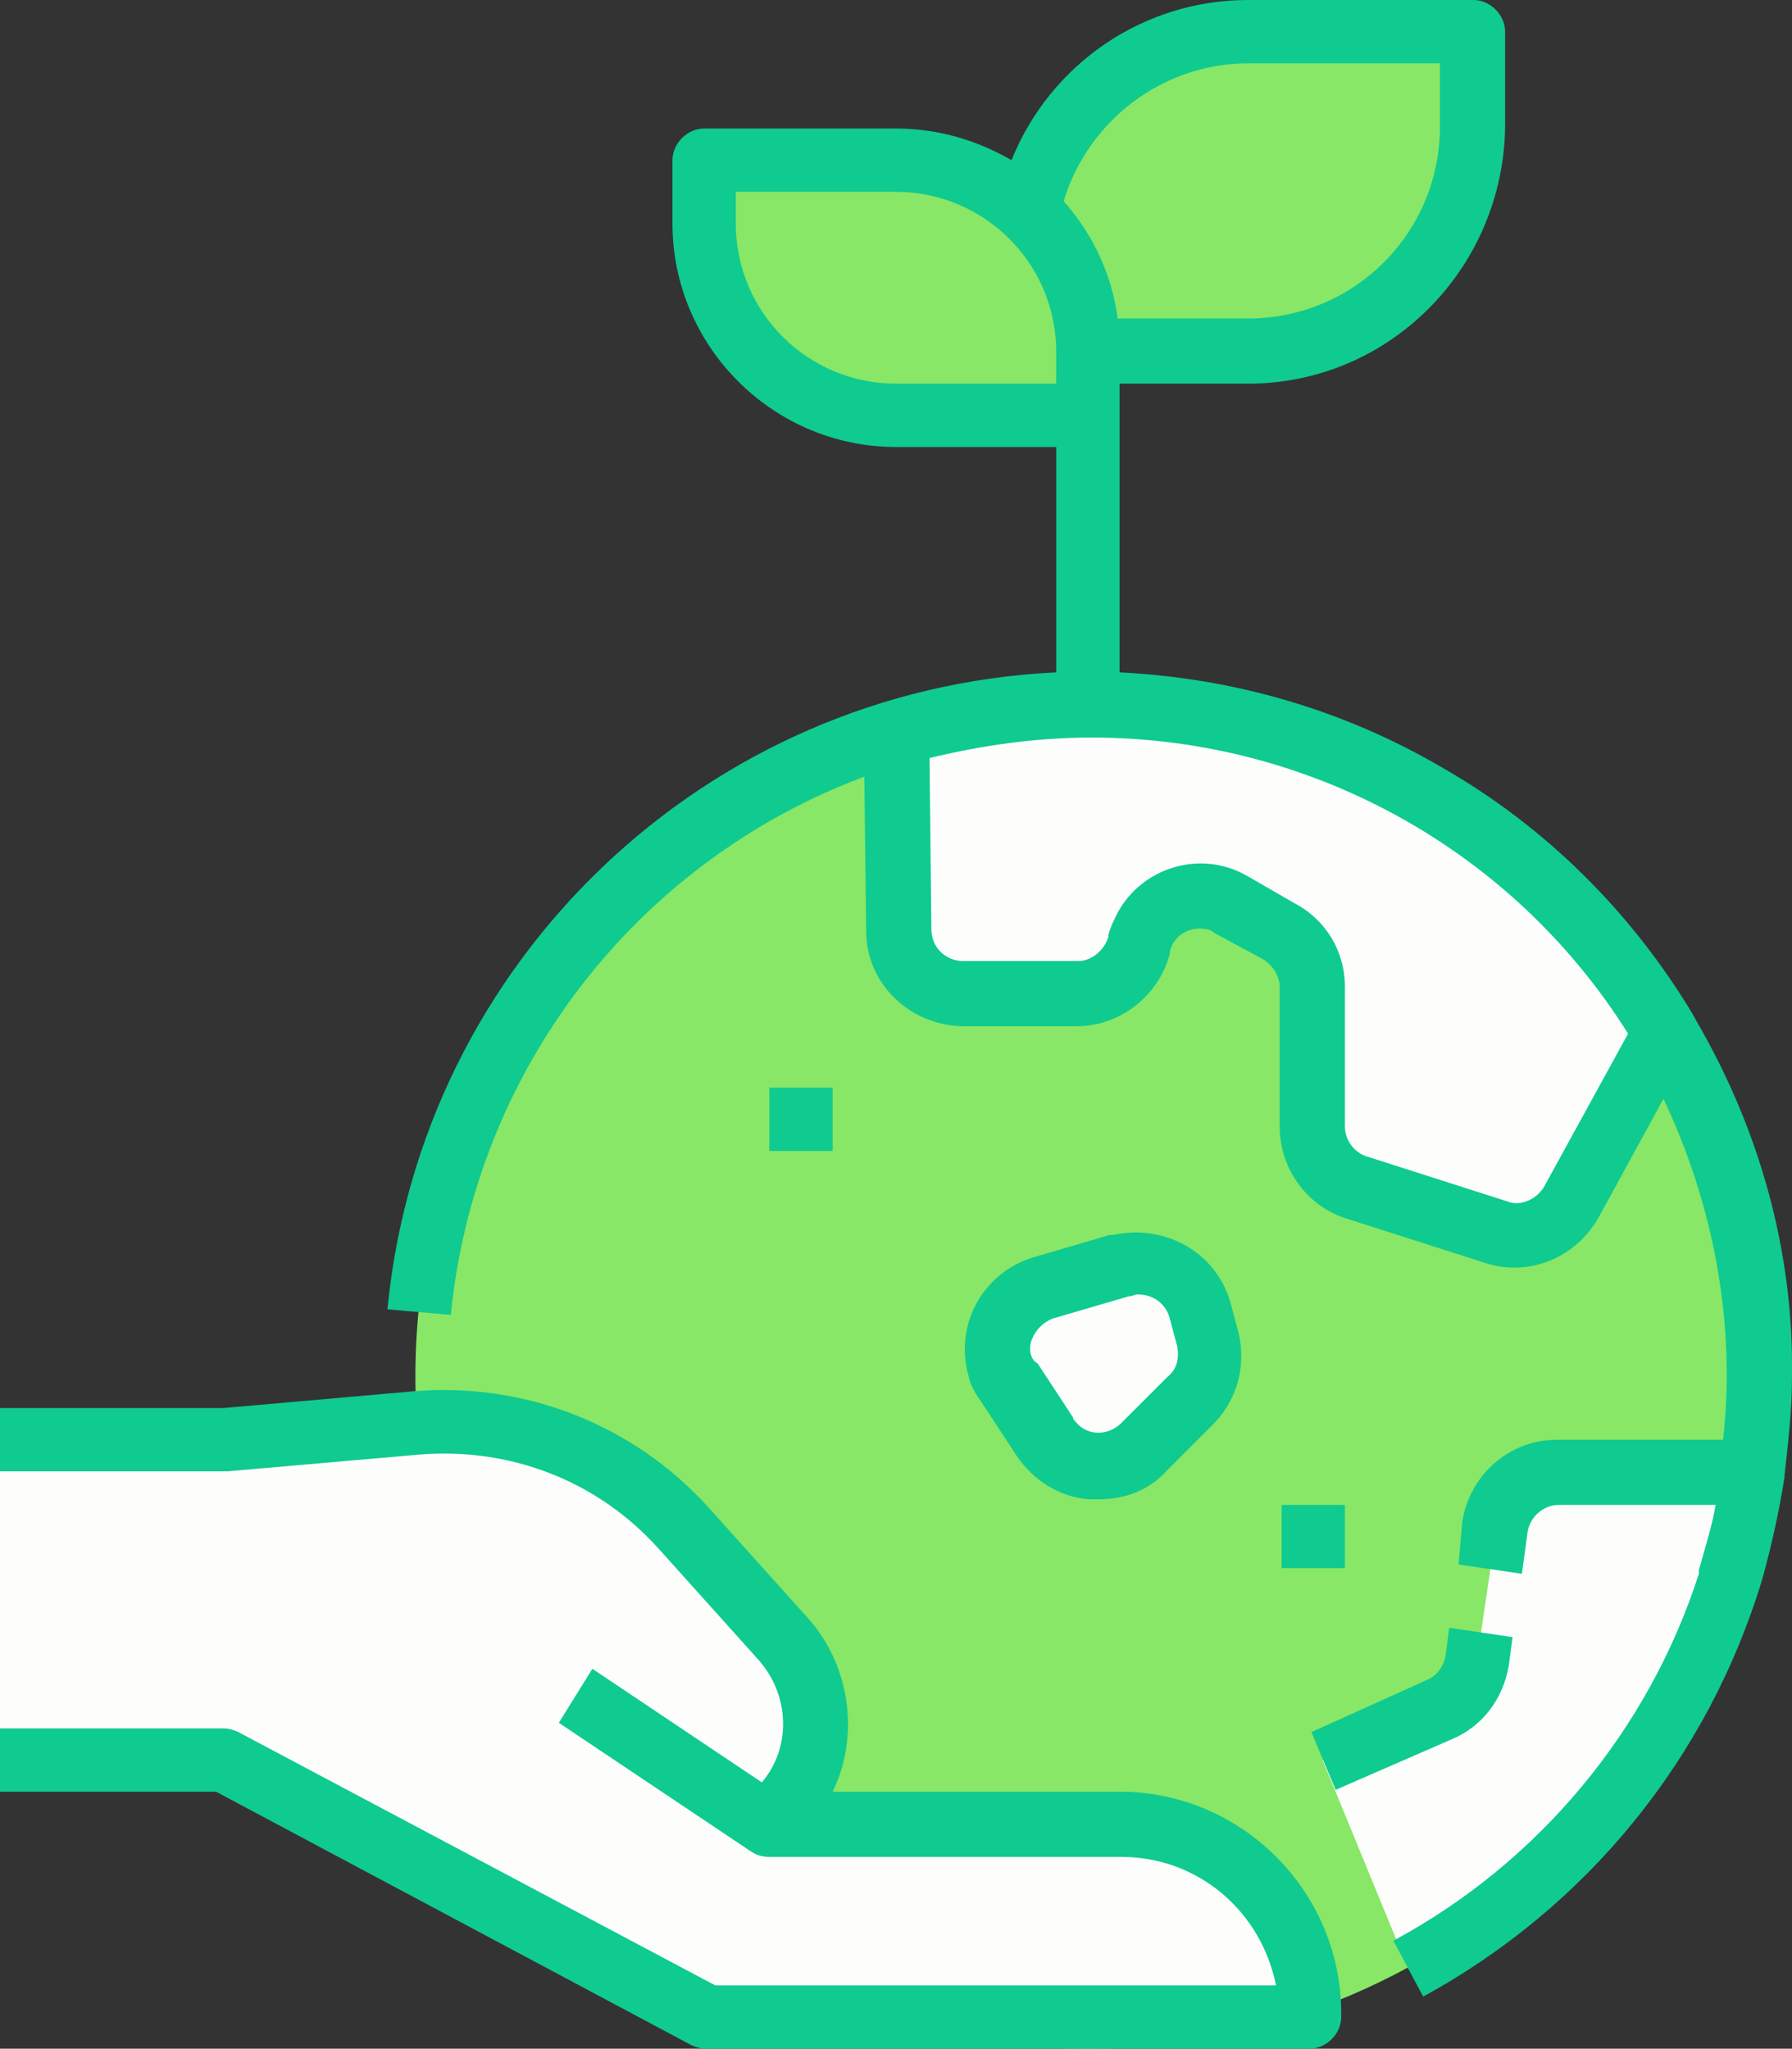 <?xml version="1.0" encoding="utf-8"?>
<!-- Generator: Adobe Illustrator 21.1.0, SVG Export Plug-In . SVG Version: 6.00 Build 0)  -->
<svg version="1.1" id="Layer_1" xmlns="http://www.w3.org/2000/svg" xmlns:xlink="http://www.w3.org/1999/xlink" x="0px" y="0px"
	 viewBox="0 0 96.2 110" style="enable-background:new 0 0 96.2 110;" xml:space="preserve">
<rect x="0" y="0" width="96.2" height="110" fill="#333333" stroke="none"/>
<style type="text/css">
	.st0{fill:#88E766;}
	.st1{fill:#FDFEFC;}
	.st2{fill:#0FCB8F;}
</style>
<path id="Tracé_5795" class="st0" d="M58.4,37.8c19.9,0,36.1,16.2,36.1,36.1c0,19.9-16.2,36.1-36.1,36.1
	c-19.9,0-36.1-16.2-36.1-36.1C22.3,54,38.5,37.8,58.4,37.8z M58.4,22.3H48.1c-5.7,0-10.3-4.6-10.3-10.3c0,0,0,0,0,0V8.6h10.3
	c5.7,0,10.3,4.6,10.3,10.3c0,0,0,0,0,0V22.3z M67,1.7c-5.7,0-10.7,4.1-11.8,9.7c2.1,1.9,3.2,4.6,3.2,7.5H67c6.6,0,12-5.4,12-12l0,0
	V1.7L67,1.7z"/>
<path id="Tracé_5796" class="st1" d="M48.3,49.9c0,1.9,1.5,3.4,3.4,3.4h6.2c1.6,0,2.9-1.1,3.3-2.6l0,0c0.5-1.8,2.3-2.9,4.1-2.5
	c0.3,0.1,0.5,0.2,0.8,0.3l2.6,1.4c1.1,0.6,1.8,1.7,1.8,3v7.5c0,1.5,0.9,2.8,2.4,3.2l7.5,2.4c1.6,0.5,3.3-0.2,4.1-1.6l5-9.1
	c-6.5-10.8-18.2-17.5-30.8-17.6c-3.6,0-7.1,0.5-10.5,1.5L48.3,49.9z M56.1,77.3l-1.9-2.9c-1.1-1.6-0.6-3.7,1-4.8
	c0.3-0.2,0.6-0.3,1-0.4l4.1-1.2c1.8-0.5,3.7,0.5,4.2,2.4c0,0,0,0,0,0c0,0,0,0.1,0,0.1l0.4,1.5c0.3,1.2,0,2.4-0.9,3.3l-2.5,2.5
	c-1.3,1.3-3.5,1.3-4.9,0C56.4,77.7,56.2,77.5,56.1,77.3L56.1,77.3z M71,94.5l2.9-1.2l3.4-1.4c1.1-0.5,1.9-1.5,2-2.7l0.2-1.5l0.5-3.4
	l0.3-2.2c0.2-1.7,1.7-2.9,3.4-3h10.4c-1.6,11.3-8.5,21.2-18.5,26.6L71,94.5z M0,77.3h12l10.3-0.9c5.4-0.5,10.7,1.6,14.3,5.6L42,88
	c2.4,2.7,2.3,6.9-0.2,9.5L41.3,98h18.9c5.6,0,10.2,4.6,10.2,10.2c0,0,0,0.1,0,0.1H38L12,94.5H0L0,77.3z"/>
<path id="Tracé_5797" class="st2" d="M68.8,80.8h3.4v3.4h-3.4V80.8z M41.3,58.4h3.4v3.4h-3.4V58.4z M91,54.7c0-0.1-0.1-0.1-0.1-0.2
	C87.6,49,83,44.4,77.4,41.2c-5.3-3.1-11.2-4.8-17.3-5.1V20.6H67c7.6,0,13.7-6.2,13.8-13.8V1.7C80.8,0.8,80,0,79.1,0H67
	c-5.6,0-10.6,3.4-12.7,8.6c-1.9-1.1-4-1.7-6.2-1.7H37.8c-0.9,0-1.7,0.8-1.7,1.7c0,0,0,0,0,0V12c0,6.6,5.4,12,12,12h8.6v12.1
	C37.9,37,22.6,51.6,20.8,70.3l3.4,0.3c1.3-13.1,9.9-24.3,22.2-28.9l0.1,8.3c0,2.8,2.3,5,5.1,5.1h6.2c2.3,0,4.4-1.6,5-3.9l0-0.1
	c0.2-0.9,1.1-1.4,2-1.2c0,0,0,0,0,0c0.1,0,0.3,0.1,0.4,0.2l2.6,1.4c0.5,0.3,0.9,0.9,0.9,1.5v7.5c0,2.2,1.4,4.2,3.5,4.9l7.5,2.4
	c2.4,0.8,4.9-0.3,6.1-2.4l3.5-6.4c2.7,5.7,3.9,12.1,3.2,18.3h-8.9c-2.6,0-4.7,1.9-5.1,4.4L78.3,84l3.4,0.5l0.3-2.2
	c0.1-0.8,0.8-1.5,1.7-1.5h8.4c-0.2,1.2-0.6,2.4-0.9,3.5l0,0.1l0,0.1c-2.7,8.4-8.6,15.5-16.4,19.7l0,0l1.6,3
	c8.8-4.8,15.3-12.8,18.2-22.4c0.5-1.8,0.9-3.6,1.2-5.5c0,0,0-0.1,0-0.1c0.2-1.8,0.4-3.5,0.4-5.3C96.3,67.1,94.4,60.5,91,54.7
	L91,54.7z M67,3.4h10.3v3.4c0,5.7-4.6,10.3-10.3,10.3h-7c-0.3-2.3-1.3-4.5-2.9-6.3C58.4,6.5,62.4,3.4,67,3.4z M39.5,12v-1.7h8.6
	c4.7,0,8.6,3.8,8.6,8.6v1.7h-8.6C43.4,20.6,39.5,16.8,39.5,12L39.5,12z M82.9,63.7c-0.4,0.7-1.3,1.1-2,0.8l-7.5-2.4
	c-0.7-0.2-1.2-0.9-1.2-1.6v-7.5c0-1.9-1-3.6-2.7-4.5L66.9,47c-2.5-1.4-5.6-0.4-6.9,2c-0.2,0.4-0.4,0.8-0.5,1.2l0,0.1
	c-0.2,0.7-0.9,1.3-1.6,1.3h-6.2c-0.9,0-1.7-0.7-1.7-1.7l0,0l-0.1-9.2c2.9-0.7,5.8-1.1,8.7-1.1c11.7,0,22.6,6,28.8,15.9L82.9,63.7z
	 M58.5,80.5c0.2,0,0.3,0,0.5,0c1.4,0,2.7-0.5,3.6-1.5l2.5-2.5c1.3-1.3,1.8-3.1,1.4-4.9l-0.4-1.5c-0.7-2.8-3.5-4.4-6.3-3.8
	c0,0,0,0,0,0c-0.1,0-0.1,0-0.2,0l-4.1,1.2c-2.7,0.8-4.3,3.6-3.5,6.4c0.1,0.5,0.4,1,0.7,1.4l1.9,2.9C55.5,79.5,56.9,80.4,58.5,80.5
	L58.5,80.5z M55.4,71.9c0.2-0.5,0.6-0.9,1.1-1.1l4.1-1.2c0.2,0,0.3-0.1,0.5-0.1c0.8,0,1.5,0.5,1.7,1.3l0.4,1.5
	c0.1,0.6,0,1.2-0.5,1.6l-2.5,2.5c-0.7,0.7-1.8,0.7-2.4,0c-0.1-0.1-0.2-0.2-0.2-0.3l-1.9-2.9C55.3,73,55.2,72.4,55.4,71.9L55.4,71.9z
	 M71.7,96.1l6.2-2.7c1.7-0.7,2.8-2.2,3.1-4l0.2-1.5l-3.4-0.5l-0.2,1.5c-0.1,0.6-0.5,1.1-1,1.3L70.4,93L71.7,96.1z M60.2,96.2H44.7
	c1.5-3.1,0.9-6.9-1.4-9.4L38,80.9c-4-4.4-9.8-6.7-15.8-6.2L12,75.6H0v3.4h12c0.1,0,0.1,0,0.2,0l10.3-0.9c4.9-0.4,9.6,1.4,12.9,5.1
	l5.3,5.9c1.7,1.9,1.8,4.7,0.2,6.6l-9.1-6.1L30,92.5l10.3,6.9c0.3,0.2,0.6,0.3,1,0.3h18.9c4.1,0,7.5,2.9,8.3,6.9H38.4L12.8,93
	c-0.2-0.1-0.5-0.2-0.8-0.2H0v3.4h11.6l25.5,13.6c0.2,0.1,0.5,0.2,0.8,0.2h32.4c0.9,0,1.7-0.8,1.7-1.7c0.1-6.6-5.2-12-11.7-12.1
	c0,0,0,0,0,0L60.2,96.2L60.2,96.2z"/>
</svg>
